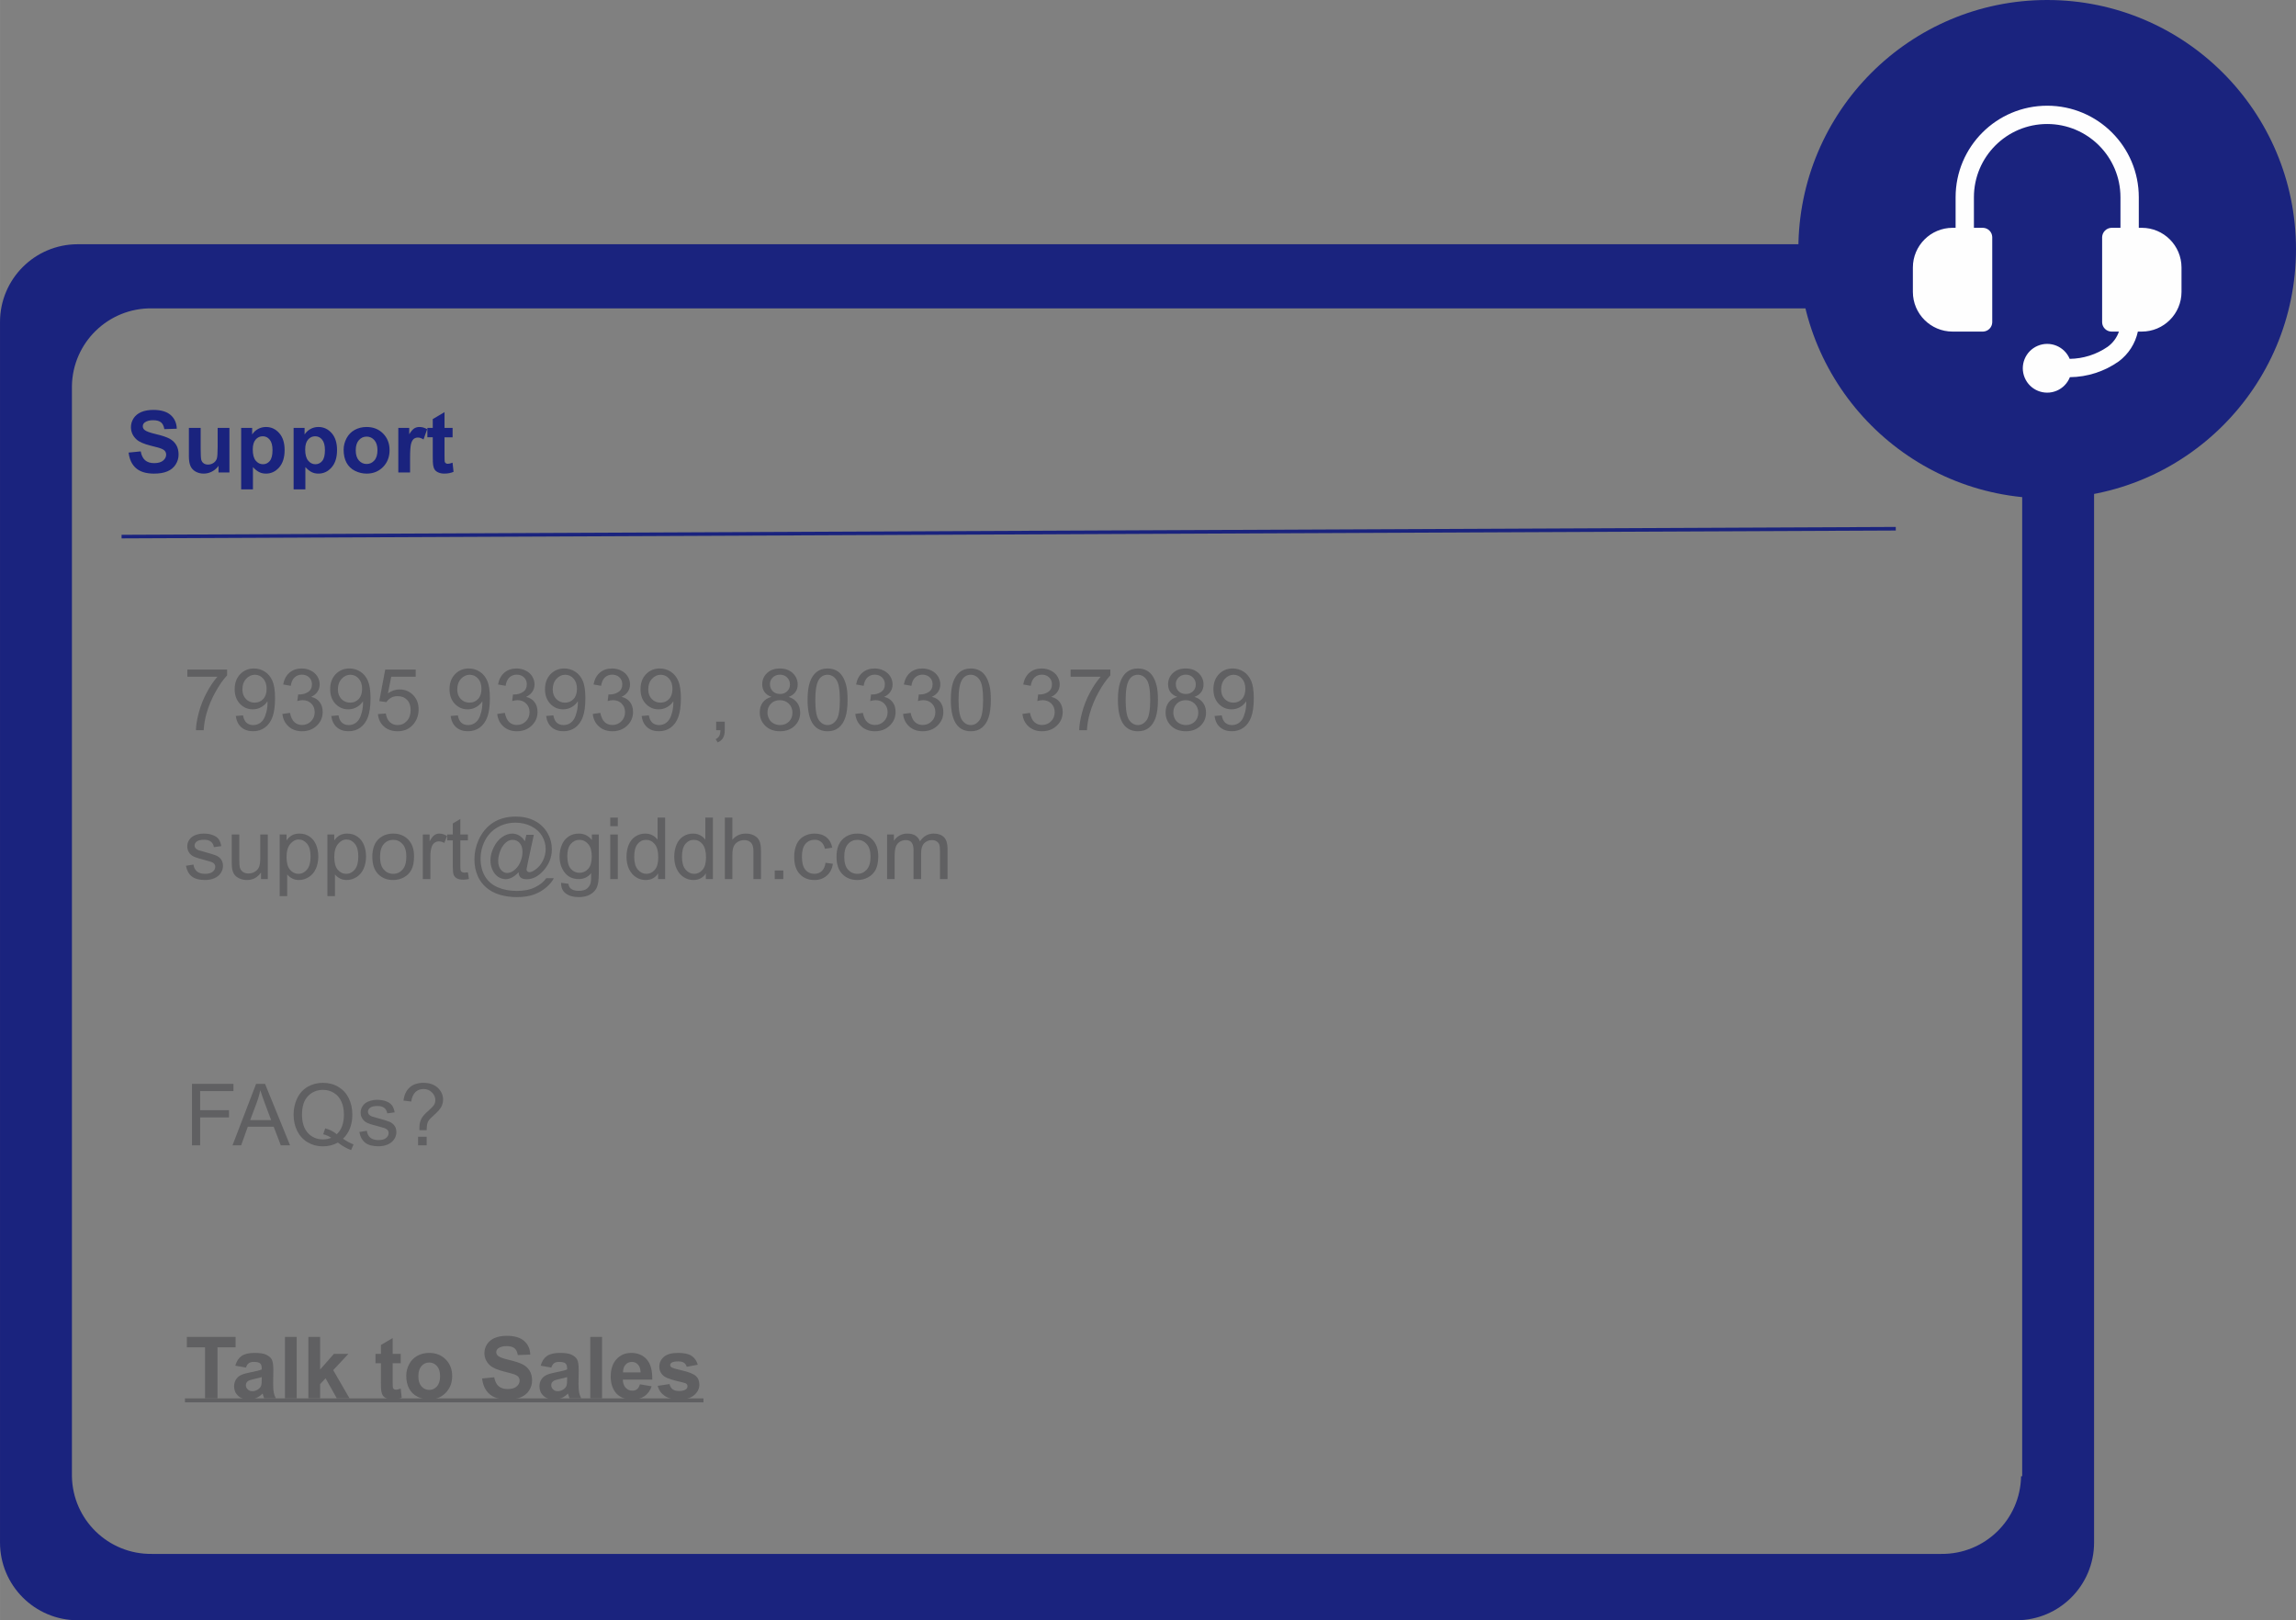 <?xml version="1.0" encoding="UTF-8"?>
<!DOCTYPE svg PUBLIC "-//W3C//DTD SVG 1.1//EN" "http://www.w3.org/Graphics/SVG/1.1/DTD/svg11.dtd">
<!-- Creator: CorelDRAW X8 -->
<svg xmlns="http://www.w3.org/2000/svg" xml:space="preserve" width="4.251in" height="3in" version="1.1" style="shape-rendering:geometricPrecision; text-rendering:geometricPrecision; image-rendering:optimizeQuality; fill-rule:evenodd; clip-rule:evenodd"
viewBox="0 0 118366 83534"
 xmlns:xlink="http://www.w3.org/1999/xlink">
 <rect x="0" y="0" width="118366" height="83534" fill="#808080" stroke="none"/>
 <defs>
  <style type="text/css">
   <![CDATA[
    .str0 {stroke:#1A237E;stroke-width:184.433}
    .fil3 {fill:none}
    .fil5 {fill:#FEFEFE}
    .fil1 {fill:#606062}
    .fil2 {fill:#1A237E}
    .fil0 {fill:#606062;fill-rule:nonzero}
    .fil4 {fill:#1A237E;fill-rule:nonzero}
   ]]>
  </style>
 </defs>
 <g id="Layer_x0020_1">
  <g id="_2490759008208">
   <g>
    <path class="fil0" d="M9658 34889l0 -371 2049 0 0 300c-201,215 -402,501 -599,857 -199,356 -351,723 -460,1100 -77,265 -127,556 -149,872l-398 0c4,-250 53,-551 147,-905 93,-354 227,-695 402,-1023 174,-328 360,-605 557,-830l-1549 0z"/>
    <path id="1" class="fil0" d="M12155 36912l372 -31c32,176 92,302 181,381 90,79 204,119 344,119 120,0 224,-27 315,-82 91,-55 165,-128 221,-220 57,-92 105,-216 144,-371 39,-156 59,-315 59,-476 0,-17 -1,-44 -3,-78 -77,124 -183,225 -318,301 -134,78 -280,116 -436,116 -262,0 -483,-95 -665,-285 -181,-190 -271,-441 -271,-752 0,-322 94,-580 284,-776 189,-195 425,-294 711,-294 205,0 393,56 564,167 170,111 300,269 388,474 89,205 133,503 133,892 0,405 -44,727 -131,967 -88,240 -220,422 -393,548 -173,125 -376,188 -609,188 -248,0 -450,-69 -607,-207 -157,-138 -251,-332 -283,-581zm1589 -1398c0,-223 -59,-400 -177,-530 -117,-131 -260,-196 -429,-196 -174,0 -324,70 -451,211 -128,140 -191,323 -191,548 0,201 61,365 181,490 121,126 271,189 450,189 180,0 328,-63 444,-189 116,-125 173,-300 173,-523z"/>
    <path id="2" class="fil0" d="M14559 36806l390 -53c45,221 120,380 227,478 107,97 238,146 394,146 184,0 340,-64 465,-191 126,-126 188,-284 188,-471 0,-179 -58,-326 -175,-443 -117,-115 -265,-174 -446,-174 -73,0 -165,15 -275,44l44 -341c26,3 47,4 62,4 167,0 316,-43 450,-129 132,-87 199,-219 199,-399 0,-142 -49,-260 -145,-354 -97,-93 -222,-140 -375,-140 -151,0 -278,48 -379,144 -101,96 -166,240 -194,431l-390 -70c48,-261 156,-464 325,-608 168,-144 378,-216 629,-216 173,0 332,37 477,112 146,74 258,175 334,302 78,129 116,264 116,408 0,137 -37,261 -110,373 -73,112 -183,201 -327,268 188,42 333,132 437,269 103,135 155,307 155,511 0,277 -101,512 -302,704 -203,193 -458,289 -766,289 -278,0 -509,-83 -693,-249 -184,-166 -289,-381 -315,-645z"/>
    <path id="3" class="fil0" d="M17078 36912l372 -31c32,176 92,302 182,381 89,79 203,119 343,119 120,0 225,-27 315,-82 91,-55 165,-128 222,-220 56,-92 104,-216 144,-371 39,-156 58,-315 58,-476 0,-17 -1,-44 -2,-78 -78,124 -184,225 -318,301 -135,78 -281,116 -437,116 -262,0 -483,-95 -665,-285 -180,-190 -271,-441 -271,-752 0,-322 94,-580 284,-776 189,-195 425,-294 711,-294 205,0 393,56 564,167 171,111 300,269 388,474 89,205 133,503 133,892 0,405 -43,727 -131,967 -88,240 -219,422 -393,548 -173,125 -376,188 -609,188 -248,0 -450,-69 -607,-207 -156,-138 -251,-332 -283,-581zm1589 -1398c0,-223 -59,-400 -177,-530 -117,-131 -260,-196 -428,-196 -174,0 -325,70 -452,211 -127,140 -191,323 -191,548 0,201 61,365 181,490 121,126 271,189 451,189 180,0 327,-63 443,-189 116,-125 173,-300 173,-523z"/>
    <path id="4" class="fil0" d="M19482 36815l408 -31c30,198 100,347 209,447 109,100 243,150 400,150 190,0 348,-71 477,-212 129,-141 193,-329 193,-562 0,-222 -61,-397 -185,-525 -123,-128 -286,-192 -489,-192 -126,0 -239,28 -339,86 -100,57 -178,132 -235,223l-368 -53 306 -1628 1571 0 0 371 -1261 0 -169 855c190,-133 389,-200 597,-200 276,0 509,96 699,288 189,192 284,438 284,739 0,287 -83,535 -250,744 -202,256 -480,385 -831,385 -288,0 -522,-81 -705,-243 -182,-161 -286,-375 -312,-642z"/>
    <path id="5" class="fil0" d="M23231 36912l372 -31c32,176 92,302 182,381 89,79 203,119 343,119 120,0 225,-27 315,-82 91,-55 165,-128 222,-220 56,-92 104,-216 144,-371 39,-156 58,-315 58,-476 0,-17 -1,-44 -2,-78 -78,124 -184,225 -318,301 -135,78 -281,116 -437,116 -262,0 -483,-95 -665,-285 -180,-190 -271,-441 -271,-752 0,-322 94,-580 284,-776 189,-195 425,-294 711,-294 205,0 393,56 564,167 171,111 300,269 388,474 89,205 133,503 133,892 0,405 -43,727 -131,967 -88,240 -219,422 -393,548 -173,125 -376,188 -609,188 -248,0 -450,-69 -607,-207 -156,-138 -251,-332 -283,-581zm1589 -1398c0,-223 -59,-400 -177,-530 -117,-131 -260,-196 -428,-196 -174,0 -325,70 -452,211 -127,140 -191,323 -191,548 0,201 61,365 181,490 121,126 271,189 451,189 180,0 327,-63 443,-189 116,-125 173,-300 173,-523z"/>
    <path id="6" class="fil0" d="M25635 36806l390 -53c45,221 120,380 227,478 107,97 238,146 394,146 185,0 340,-64 466,-191 125,-126 188,-284 188,-471 0,-179 -59,-326 -176,-443 -116,-115 -265,-174 -445,-174 -74,0 -166,15 -276,44l44 -341c26,3 47,4 63,4 166,0 315,-43 449,-129 133,-87 199,-219 199,-399 0,-142 -49,-260 -145,-354 -97,-93 -222,-140 -374,-140 -152,0 -278,48 -379,144 -102,96 -166,240 -195,431l-390 -70c48,-261 156,-464 325,-608 168,-144 378,-216 629,-216 173,0 332,37 477,112 147,74 258,175 335,302 77,129 115,264 115,408 0,137 -36,261 -110,373 -73,112 -183,201 -326,268 187,42 332,132 436,269 104,135 155,307 155,511 0,277 -101,512 -302,704 -202,193 -457,289 -766,289 -278,0 -509,-83 -692,-249 -185,-166 -290,-381 -316,-645z"/>
    <path id="7" class="fil0" d="M28155 36912l371 -31c32,176 93,302 182,381 89,79 203,119 344,119 119,0 224,-27 315,-82 90,-55 164,-128 221,-220 57,-92 105,-216 144,-371 39,-156 58,-315 58,-476 0,-17 -1,-44 -2,-78 -78,124 -184,225 -318,301 -134,78 -280,116 -437,116 -262,0 -483,-95 -664,-285 -181,-190 -272,-441 -272,-752 0,-322 95,-580 284,-776 189,-195 426,-294 711,-294 205,0 393,56 565,167 170,111 299,269 388,474 88,205 132,503 132,892 0,405 -43,727 -131,967 -88,240 -219,422 -392,548 -174,125 -377,188 -610,188 -248,0 -450,-69 -607,-207 -156,-138 -251,-332 -282,-581zm1589 -1398c0,-223 -59,-400 -177,-530 -118,-131 -261,-196 -429,-196 -174,0 -325,70 -452,211 -127,140 -191,323 -191,548 0,201 61,365 181,490 121,126 272,189 451,189 180,0 327,-63 443,-189 116,-125 174,-300 174,-523z"/>
    <path id="8" class="fil0" d="M30559 36806l389 -53c45,221 120,380 227,478 107,97 239,146 394,146 185,0 340,-64 466,-191 125,-126 188,-284 188,-471 0,-179 -58,-326 -176,-443 -116,-115 -264,-174 -445,-174 -74,0 -165,15 -275,44l43 -341c26,3 47,4 63,4 167,0 316,-43 449,-129 133,-87 199,-219 199,-399 0,-142 -48,-260 -145,-354 -97,-93 -221,-140 -374,-140 -152,0 -278,48 -379,144 -101,96 -166,240 -195,431l-389 -70c48,-261 155,-464 324,-608 168,-144 379,-216 629,-216 173,0 332,37 478,112 146,74 257,175 334,302 77,129 116,264 116,408 0,137 -37,261 -110,373 -74,112 -183,201 -327,268 187,42 333,132 437,269 103,135 155,307 155,511 0,277 -101,512 -303,704 -202,193 -457,289 -766,289 -278,0 -509,-83 -692,-249 -185,-166 -289,-381 -315,-645z"/>
    <path id="9" class="fil0" d="M33078 36912l372 -31c31,176 92,302 181,381 89,79 204,119 344,119 119,0 224,-27 315,-82 91,-55 164,-128 221,-220 57,-92 105,-216 144,-371 39,-156 58,-315 58,-476 0,-17 0,-44 -2,-78 -77,124 -184,225 -318,301 -134,78 -280,116 -437,116 -261,0 -483,-95 -664,-285 -181,-190 -272,-441 -272,-752 0,-322 95,-580 284,-776 189,-195 426,-294 711,-294 206,0 394,56 565,167 170,111 299,269 388,474 88,205 133,503 133,892 0,405 -44,727 -132,967 -87,240 -219,422 -392,548 -174,125 -376,188 -610,188 -247,0 -450,-69 -607,-207 -156,-138 -250,-332 -282,-581zm1589 -1398c0,-223 -59,-400 -177,-530 -117,-131 -261,-196 -429,-196 -174,0 -324,70 -451,211 -128,140 -191,323 -191,548 0,201 60,365 180,490 121,126 272,189 451,189 180,0 328,-63 444,-189 115,-125 173,-300 173,-523z"/>
    <path id="10" class="fil0" d="M36920 37647l0 -443 442 0 0 443c0,163 -28,295 -87,395 -57,100 -149,179 -276,233l-106 -168c83,-36 143,-89 182,-159 39,-70 61,-170 65,-301l-220 0z"/>
    <path id="11" class="fil0" d="M39771 35929c-162,-59 -281,-144 -359,-253 -78,-110 -117,-242 -117,-394 0,-231 83,-424 248,-582 166,-157 386,-236 661,-236 276,0 499,81 667,242 168,160 252,356 252,587 0,147 -38,275 -115,383 -77,110 -193,194 -350,253 194,63 340,165 442,307 101,140 151,309 151,505 0,271 -95,498 -286,682 -192,185 -444,277 -756,277 -312,0 -563,-92 -755,-278 -191,-185 -287,-416 -287,-692 0,-206 52,-379 157,-517 105,-140 254,-234 447,-284zm-78 -661c0,150 48,273 144,368 96,95 221,143 377,143 151,0 273,-47 368,-142 96,-94 143,-210 143,-347 0,-143 -49,-263 -147,-361 -97,-97 -221,-146 -369,-146 -150,0 -273,48 -370,143 -97,95 -146,209 -146,342zm-128 1465c0,111 26,218 78,322 51,103 129,184 234,241 104,56 216,85 335,85 187,0 341,-60 461,-179 120,-120 180,-272 180,-456 0,-187 -62,-342 -185,-465 -124,-122 -280,-183 -468,-183 -185,0 -336,60 -456,181 -119,121 -179,272 -179,454z"/>
    <path id="12" class="fil0" d="M41633 36083c0,-374 38,-677 115,-905 77,-230 192,-406 344,-529 151,-123 342,-185 572,-185 170,0 319,34 448,103 128,68 235,167 317,297 83,128 148,285 195,470 48,185 71,435 71,749 0,372 -38,673 -114,901 -76,230 -190,406 -342,530 -151,124 -343,186 -575,186 -304,0 -544,-109 -718,-326 -209,-266 -313,-696 -313,-1291zm398 1c0,522 61,869 182,1040 122,172 273,257 451,257 179,0 329,-86 451,-258 122,-173 182,-519 182,-1039 0,-521 -60,-868 -182,-1039 -121,-172 -273,-257 -455,-257 -179,0 -322,76 -429,227 -133,192 -200,549 -200,1069z"/>
    <path id="13" class="fil0" d="M44094 36806l390 -53c45,221 120,380 227,478 107,97 238,146 394,146 185,0 340,-64 466,-191 125,-126 188,-284 188,-471 0,-179 -59,-326 -176,-443 -116,-115 -265,-174 -445,-174 -74,0 -166,15 -276,44l44 -341c26,3 47,4 63,4 166,0 315,-43 449,-129 133,-87 199,-219 199,-399 0,-142 -49,-260 -145,-354 -97,-93 -222,-140 -374,-140 -152,0 -278,48 -379,144 -102,96 -166,240 -195,431l-390 -70c48,-261 156,-464 325,-608 168,-144 378,-216 629,-216 173,0 332,37 477,112 147,74 258,175 335,302 77,129 115,264 115,408 0,137 -36,261 -110,373 -73,112 -182,201 -326,268 187,42 332,132 436,269 104,135 155,307 155,511 0,277 -101,512 -302,704 -202,193 -457,289 -766,289 -278,0 -509,-83 -692,-249 -185,-166 -290,-381 -316,-645z"/>
    <path id="14" class="fil0" d="M46556 36806l390 -53c45,221 120,380 227,478 107,97 238,146 394,146 184,0 340,-64 465,-191 126,-126 188,-284 188,-471 0,-179 -58,-326 -175,-443 -117,-115 -265,-174 -446,-174 -74,0 -165,15 -275,44l44 -341c25,3 47,4 62,4 167,0 316,-43 450,-129 132,-87 199,-219 199,-399 0,-142 -49,-260 -146,-354 -96,-93 -221,-140 -374,-140 -152,0 -278,48 -379,144 -101,96 -166,240 -195,431l-389 -70c48,-261 156,-464 324,-608 169,-144 379,-216 630,-216 172,0 332,37 477,112 146,74 257,175 334,302 78,129 116,264 116,408 0,137 -37,261 -110,373 -74,112 -183,201 -327,268 188,42 333,132 437,269 103,135 155,307 155,511 0,277 -101,512 -303,704 -202,193 -457,289 -765,289 -278,0 -509,-83 -693,-249 -184,-166 -289,-381 -315,-645z"/>
    <path id="15" class="fil0" d="M49018 36083c0,-374 38,-677 115,-905 77,-230 192,-406 344,-529 151,-123 342,-185 572,-185 170,0 319,34 448,103 128,68 234,167 317,297 83,128 147,285 195,470 48,185 71,435 71,749 0,372 -38,673 -114,901 -76,230 -190,406 -342,530 -152,124 -343,186 -575,186 -305,0 -544,-109 -718,-326 -209,-266 -313,-696 -313,-1291zm398 1c0,522 61,869 182,1040 122,172 272,257 451,257 179,0 329,-86 451,-258 121,-173 182,-519 182,-1039 0,-521 -61,-868 -182,-1039 -121,-172 -273,-257 -455,-257 -179,0 -322,76 -429,227 -134,192 -200,549 -200,1069z"/>
    <path id="16" class="fil0" d="M52709 36806l390 -53c45,221 120,380 227,478 107,97 238,146 394,146 184,0 340,-64 465,-191 126,-126 188,-284 188,-471 0,-179 -58,-326 -175,-443 -117,-115 -265,-174 -446,-174 -74,0 -165,15 -275,44l44 -341c25,3 47,4 62,4 167,0 316,-43 450,-129 132,-87 199,-219 199,-399 0,-142 -49,-260 -146,-354 -96,-93 -221,-140 -374,-140 -152,0 -278,48 -379,144 -101,96 -166,240 -195,431l-389 -70c48,-261 156,-464 324,-608 169,-144 379,-216 630,-216 172,0 332,37 477,112 146,74 257,175 334,302 78,129 116,264 116,408 0,137 -37,261 -110,373 -74,112 -183,201 -327,268 188,42 333,132 437,269 103,135 155,307 155,511 0,277 -101,512 -303,704 -202,193 -457,289 -765,289 -278,0 -509,-83 -693,-249 -184,-166 -289,-381 -315,-645z"/>
    <path id="17" class="fil0" d="M55193 34889l0 -371 2049 0 0 300c-201,215 -402,501 -600,857 -198,356 -351,723 -459,1100 -78,265 -128,556 -149,872l-399 0c5,-250 54,-551 147,-905 94,-354 227,-695 402,-1023 175,-328 361,-605 558,-830l-1549 0z"/>
    <path id="18" class="fil0" d="M57632 36083c0,-374 39,-677 115,-905 78,-230 192,-406 344,-529 151,-123 342,-185 573,-185 169,0 318,34 447,103 129,68 235,167 318,297 82,128 147,285 194,470 48,185 72,435 72,749 0,372 -38,673 -114,901 -76,230 -191,406 -343,530 -151,124 -343,186 -574,186 -305,0 -545,-109 -719,-326 -209,-266 -313,-696 -313,-1291zm399 1c0,522 60,869 182,1040 122,172 272,257 451,257 178,0 329,-86 450,-258 122,-173 183,-519 183,-1039 0,-521 -61,-868 -183,-1039 -121,-172 -273,-257 -455,-257 -178,0 -321,76 -428,227 -134,192 -200,549 -200,1069z"/>
    <path id="19" class="fil0" d="M60694 35929c-162,-59 -281,-144 -360,-253 -77,-110 -116,-242 -116,-394 0,-231 83,-424 248,-582 166,-157 385,-236 661,-236 275,0 498,81 666,242 169,160 253,356 253,587 0,147 -39,275 -115,383 -77,110 -194,194 -351,253 194,63 341,165 442,307 101,140 152,309 152,505 0,271 -96,498 -287,682 -192,185 -443,277 -755,277 -312,0 -564,-92 -756,-278 -191,-185 -286,-416 -286,-692 0,-206 52,-379 157,-517 104,-140 253,-234 447,-284zm-78 -661c0,150 48,273 143,368 96,95 222,143 377,143 151,0 274,-47 369,-142 95,-94 142,-210 142,-347 0,-143 -48,-263 -146,-361 -98,-97 -221,-146 -369,-146 -150,0 -273,48 -371,143 -96,95 -145,209 -145,342zm-128 1465c0,111 26,218 77,322 52,103 130,184 235,241 104,56 216,85 335,85 187,0 341,-60 461,-179 120,-120 180,-272 180,-456 0,-187 -62,-342 -185,-465 -124,-122 -281,-183 -469,-183 -184,0 -335,60 -455,181 -119,121 -179,272 -179,454z"/>
    <path id="20" class="fil0" d="M62613 36912l372 -31c32,176 92,302 181,381 90,79 204,119 344,119 120,0 224,-27 315,-82 91,-55 165,-128 221,-220 57,-92 105,-216 144,-371 39,-156 58,-315 58,-476 0,-17 0,-44 -2,-78 -77,124 -183,225 -318,301 -134,78 -280,116 -436,116 -262,0 -484,-95 -665,-285 -181,-190 -272,-441 -272,-752 0,-322 95,-580 284,-776 189,-195 426,-294 712,-294 205,0 393,56 564,167 170,111 299,269 388,474 88,205 133,503 133,892 0,405 -44,727 -132,967 -87,240 -219,422 -392,548 -173,125 -376,188 -609,188 -248,0 -450,-69 -607,-207 -157,-138 -251,-332 -283,-581zm1589 -1398c0,-223 -59,-400 -177,-530 -117,-131 -260,-196 -429,-196 -174,0 -324,70 -451,211 -128,140 -191,323 -191,548 0,201 60,365 181,490 121,126 271,189 450,189 180,0 328,-63 444,-189 115,-125 173,-300 173,-523z"/>
    <path class="fil0" d="M9587 44635l385 -62c22,154 82,273 181,355 99,82 238,123 415,123 179,0 312,-36 399,-109 86,-72 130,-158 130,-256 0,-88 -39,-157 -117,-207 -55,-35 -187,-78 -398,-132 -285,-72 -482,-134 -593,-186 -110,-53 -193,-125 -250,-218 -57,-93 -85,-195 -85,-307 0,-103 23,-197 70,-284 47,-87 110,-160 191,-217 60,-44 143,-82 247,-113 105,-31 216,-46 336,-46 180,0 337,25 473,78 137,51 237,122 302,211 64,89 109,208 133,357l-380 53c-17,-120 -67,-213 -150,-280 -83,-68 -199,-101 -350,-101 -178,0 -306,30 -382,89 -76,59 -114,128 -114,207 0,50 15,96 47,136 32,42 81,76 149,104 39,15 153,48 343,99 275,73 466,134 576,180 109,47 194,115 256,204 63,89 94,200 94,333 0,129 -38,250 -114,365 -76,114 -185,203 -327,265 -143,63 -305,94 -485,94 -298,0 -526,-62 -682,-185 -157,-124 -256,-307 -300,-550z"/>
    <path id="1" class="fil0" d="M13456 45321l0 -341c-179,260 -421,390 -727,390 -135,0 -261,-26 -378,-77 -118,-53 -205,-118 -261,-196 -57,-79 -97,-175 -120,-288 -15,-77 -24,-198 -24,-363l0 -1422 390 0 0 1271c0,203 8,340 24,410 24,103 76,183 155,241 79,58 176,88 293,88 117,0 226,-30 328,-90 101,-59 174,-141 216,-244 43,-102 64,-252 64,-448l0 -1228 389 0 0 2297 -349 0z"/>
    <path id="2" class="fil0" d="M14417 46202l0 -3178 354 0 0 302c83,-117 178,-204 283,-263 105,-58 233,-87 382,-87 197,0 369,50 519,151 150,100 263,242 339,425 76,184 115,385 115,604 0,234 -42,445 -126,633 -85,187 -207,331 -368,431 -160,100 -329,150 -506,150 -130,0 -246,-27 -349,-82 -103,-54 -187,-123 -254,-206l0 1120 -389 0zm354 -2015c0,294 60,512 179,653 119,140 264,211 433,211 173,0 320,-73 443,-219 123,-146 184,-372 184,-678 0,-292 -59,-510 -180,-655 -120,-146 -263,-218 -430,-218 -165,0 -311,77 -438,232 -128,154 -191,379 -191,674z"/>
    <path id="3" class="fil0" d="M16879 46202l0 -3178 354 0 0 302c83,-117 177,-204 283,-263 105,-58 232,-87 382,-87 196,0 369,50 519,151 149,100 262,242 339,425 76,184 114,385 114,604 0,234 -42,445 -126,633 -84,187 -206,331 -367,431 -160,100 -329,150 -506,150 -130,0 -247,-27 -349,-82 -103,-54 -188,-123 -254,-206l0 1120 -389 0zm354 -2015c0,294 59,512 178,653 120,140 264,211 434,211 173,0 320,-73 443,-219 123,-146 184,-372 184,-678 0,-292 -60,-510 -180,-655 -120,-146 -263,-218 -430,-218 -165,0 -311,77 -438,232 -128,154 -191,379 -191,674z"/>
    <path id="4" class="fil0" d="M19194 44173c0,-424 118,-739 355,-943 197,-170 438,-254 722,-254 315,0 573,103 774,309 200,206 300,492 300,855 0,295 -44,527 -133,696 -88,169 -217,300 -387,394 -169,94 -354,140 -554,140 -321,0 -581,-103 -780,-308 -198,-206 -297,-503 -297,-889zm398 1c0,293 65,513 193,658 129,146 291,219 486,219 193,0 354,-73 483,-220 129,-146 193,-370 193,-670 0,-283 -65,-498 -194,-643 -129,-146 -290,-219 -482,-219 -195,0 -357,72 -486,217 -128,146 -193,365 -193,658z"/>
    <path id="5" class="fil0" d="M21797 45321l0 -2297 350 0 0 352c89,-163 172,-271 248,-322 76,-53 159,-78 250,-78 131,0 265,41 401,123l-139 359c-95,-53 -189,-80 -283,-80 -85,0 -161,26 -228,77 -67,51 -115,122 -144,212 -44,138 -65,290 -65,454l0 1200 -390 0z"/>
    <path id="6" class="fil0" d="M24121 44974l53 344c-109,22 -207,34 -293,34 -141,0 -250,-22 -328,-67 -77,-45 -132,-103 -164,-176 -31,-73 -47,-227 -47,-460l0 -1324 -288 0 0 -301 288 0 0 -568 390 -234 0 802 389 0 0 301 -389 0 0 1346c0,111 6,183 20,214 14,32 36,57 67,76 31,19 75,28 132,28 43,0 100,-5 170,-15z"/>
    <path id="7" class="fil0" d="M26732 44966c-94,109 -199,196 -315,262 -116,65 -233,98 -349,98 -128,0 -253,-38 -375,-112 -121,-76 -219,-191 -295,-346 -76,-156 -114,-327 -114,-513 0,-229 59,-459 177,-689 117,-229 263,-402 437,-518 174,-115 344,-172 508,-172 125,0 245,32 359,98 114,65 212,166 294,299l76 -336 385 0 -312 1452c-43,202 -65,314 -65,335 0,39 15,73 45,101 29,28 65,42 107,42 76,0 177,-43 301,-131 164,-115 295,-269 391,-463 95,-194 143,-393 143,-599 0,-240 -62,-464 -185,-672 -123,-209 -307,-376 -552,-501 -244,-125 -515,-188 -811,-188 -338,0 -647,79 -926,236 -279,158 -496,384 -650,678 -154,295 -231,610 -231,948 0,352 77,655 231,910 154,255 376,443 666,565 291,122 613,182 966,182 379,0 695,-63 950,-191 255,-127 446,-282 573,-464l390 0c-74,151 -200,306 -379,463 -178,157 -391,282 -637,374 -246,91 -544,137 -890,137 -320,0 -615,-41 -886,-123 -270,-82 -500,-205 -691,-370 -190,-165 -333,-355 -430,-569 -121,-272 -181,-566 -181,-880 0,-351 72,-686 216,-1004 176,-389 426,-688 750,-895 324,-208 716,-311 1178,-311 358,0 680,73 964,219 285,146 510,364 674,653 140,249 210,519 210,812 0,417 -147,787 -440,1111 -263,291 -549,436 -860,436 -100,0 -180,-15 -241,-46 -61,-30 -106,-73 -135,-130 -19,-36 -32,-99 -41,-188zm-1049 -584c0,198 47,351 141,461 93,109 200,164 322,164 80,0 165,-24 255,-72 90,-49 175,-120 256,-216 82,-95 149,-216 200,-362 53,-146 78,-293 78,-440 0,-196 -48,-348 -146,-456 -97,-109 -216,-162 -355,-162 -92,0 -179,23 -261,70 -82,47 -160,122 -237,226 -76,103 -138,230 -184,379 -46,148 -69,284 -69,408z"/>
    <path id="8" class="fil0" d="M28927 45512l376 53c16,116 60,201 132,255 97,72 229,108 397,108 179,0 319,-36 417,-108 98,-72 164,-173 199,-302 20,-79 30,-245 28,-498 -170,201 -382,301 -636,301 -315,0 -560,-113 -733,-341 -173,-227 -260,-500 -260,-818 0,-219 40,-422 119,-607 79,-185 194,-327 345,-428 150,-101 327,-151 531,-151 271,0 494,110 670,331l0 -283 358 0 0 1984c0,358 -36,611 -109,760 -72,149 -188,267 -345,353 -158,86 -352,130 -582,130 -274,0 -494,-61 -663,-185 -169,-122 -250,-307 -244,-554zm319 -1378c0,300 60,519 179,657 120,138 270,207 450,207 179,0 329,-68 451,-206 121,-137 181,-352 181,-646 0,-280 -62,-492 -187,-634 -125,-143 -275,-213 -451,-213 -173,0 -320,70 -442,210 -121,140 -181,348 -181,625z"/>
    <path id="9" class="fil0" d="M31460 42595l0 -443 390 0 0 443 -390 0zm0 2726l0 -2297 390 0 0 2297 -390 0z"/>
    <path id="10" class="fil0" d="M33926 45321l0 -291c-145,226 -359,340 -641,340 -183,0 -352,-50 -504,-151 -154,-101 -272,-241 -357,-421 -84,-181 -126,-388 -126,-623 0,-229 38,-436 114,-623 77,-186 191,-329 344,-427 152,-100 323,-149 511,-149 139,0 262,29 369,87 108,59 196,135 264,229l0 -1140 389 0 0 3169 -363 0zm-1230 -1145c0,293 62,512 187,658 123,145 270,217 439,217 171,0 315,-69 435,-208 118,-138 178,-350 178,-635 0,-313 -60,-543 -182,-690 -121,-146 -271,-219 -448,-219 -174,0 -318,70 -435,211 -116,140 -174,363 -174,666z"/>
    <path id="11" class="fil0" d="M36388 45321l0 -291c-145,226 -359,340 -642,340 -183,0 -351,-50 -504,-151 -153,-101 -272,-241 -357,-421 -84,-181 -126,-388 -126,-623 0,-229 39,-436 115,-623 76,-186 191,-329 343,-427 152,-100 323,-149 511,-149 139,0 262,29 370,87 108,59 196,135 263,229l0 -1140 390 0 0 3169 -363 0zm-1230 -1145c0,293 62,512 186,658 124,145 271,217 440,217 170,0 315,-69 434,-208 119,-138 179,-350 179,-635 0,-313 -61,-543 -182,-690 -121,-146 -271,-219 -449,-219 -173,0 -318,70 -434,211 -116,140 -174,363 -174,666z"/>
    <path id="12" class="fil0" d="M37367 45321l0 -3169 389 0 0 1141c181,-212 409,-317 685,-317 169,0 316,33 441,100 125,67 214,159 268,277 54,118 80,290 80,514l0 1454 -389 0 0 -1452c0,-194 -42,-336 -126,-424 -84,-89 -202,-133 -355,-133 -115,0 -222,29 -323,89 -101,60 -173,141 -216,244 -43,101 -65,242 -65,422l0 1254 -389 0z"/>
    <polygon id="13" class="fil0" points="39939,45321 39939,44879 40382,44879 40382,45321 "/>
    <path id="14" class="fil0" d="M42559 44480l380 54c-42,261 -148,466 -320,614 -172,148 -383,222 -633,222 -314,0 -566,-103 -757,-308 -191,-205 -286,-498 -286,-880 0,-248 41,-464 123,-650 82,-185 207,-325 375,-417 168,-93 350,-139 547,-139 249,0 453,62 611,188 159,126 261,306 305,537l-376 58c-36,-154 -100,-270 -192,-348 -92,-78 -202,-117 -332,-117 -196,0 -356,70 -479,210 -122,141 -184,363 -184,667 0,308 60,531 178,671 118,139 272,209 462,209 154,0 281,-46 383,-140 102,-93 167,-237 195,-431z"/>
    <path id="15" class="fil0" d="M43125 44173c0,-424 118,-739 355,-943 197,-170 438,-254 722,-254 315,0 573,103 774,309 200,206 300,492 300,855 0,295 -44,527 -132,696 -89,169 -218,300 -388,394 -169,94 -354,140 -554,140 -321,0 -581,-103 -779,-308 -199,-206 -298,-503 -298,-889zm399 1c0,293 64,513 192,658 129,146 291,219 486,219 194,0 354,-73 483,-220 129,-146 193,-370 193,-670 0,-283 -65,-498 -194,-643 -129,-146 -290,-219 -482,-219 -195,0 -357,72 -486,217 -128,146 -192,365 -192,658z"/>
    <path id="16" class="fil0" d="M45733 45321l0 -2297 350 0 0 325c71,-112 167,-203 287,-271 119,-69 255,-102 408,-102 169,0 309,35 417,105 108,71 185,169 229,296 183,-268 420,-401 712,-401 229,0 405,62 528,188 123,126 185,321 185,582l0 1575 -390 0 0 -1446c0,-154 -13,-267 -38,-335 -25,-69 -71,-123 -138,-165 -66,-42 -144,-63 -234,-63 -162,0 -296,54 -403,161 -107,107 -160,279 -160,515l0 1333 -390 0 0 -1491c0,-172 -32,-302 -95,-388 -63,-87 -167,-130 -311,-130 -109,0 -211,29 -303,86 -93,58 -161,142 -203,253 -41,111 -62,271 -62,480l0 1190 -389 0z"/>
   </g>
   <polygon class="fil0" points="9896,59048 9896,55879 12034,55879 12034,56251 10317,56251 10317,57238 11804,57238 11804,57610 10317,57610 10317,59048 "/>
   <path id="1" class="fil0" d="M11986 59048l1216 -3169 461 0 1290 3169 -477 0 -367 -960 -1334 0 -344 960 -445 0zm912 -1301l1080 0 -330 -879c-100,-267 -175,-487 -228,-662 -43,207 -101,410 -174,611l-348 930z"/>
   <path id="2" class="fil0" d="M17684 58708c196,134 376,232 541,294l-125 292c-228,-82 -455,-211 -681,-388 -235,130 -494,195 -777,195 -286,0 -546,-69 -779,-207 -233,-138 -413,-333 -539,-583 -126,-251 -189,-533 -189,-847 0,-312 64,-596 191,-853 126,-256 307,-450 540,-584 234,-134 496,-201 785,-201 292,0 556,69 790,208 235,139 414,333 537,583 124,250 185,531 185,845 0,261 -40,495 -120,703 -79,208 -199,389 -359,543zm-920 -536c241,68 440,169 596,303 246,-224 369,-562 369,-1012 0,-255 -43,-479 -130,-670 -87,-192 -214,-340 -382,-446 -167,-105 -355,-158 -563,-158 -312,0 -571,107 -776,320 -206,214 -309,533 -309,957 0,411 102,726 305,947 203,220 463,330 780,330 149,0 289,-28 422,-84 -131,-85 -269,-146 -414,-182l102 -305z"/>
   <path id="3" class="fil0" d="M18525 58362l385 -62c22,154 82,272 181,355 99,82 237,123 414,123 180,0 313,-36 400,-109 86,-72 129,-158 129,-256 0,-88 -39,-157 -116,-207 -55,-35 -188,-79 -399,-132 -284,-72 -481,-134 -592,-186 -110,-53 -193,-126 -250,-219 -57,-92 -86,-194 -86,-307 0,-102 24,-197 71,-284 47,-87 110,-159 191,-217 60,-44 143,-81 247,-112 104,-31 216,-47 335,-47 180,0 338,26 474,78 137,52 237,123 302,211 64,90 109,208 133,357l-380 53c-17,-119 -68,-213 -150,-280 -83,-67 -199,-100 -351,-100 -177,0 -305,29 -381,88 -76,59 -114,129 -114,208 0,50 15,96 47,136 32,41 81,76 149,103 39,15 153,48 343,100 274,73 466,133 575,180 110,46 195,115 257,204 63,89 94,199 94,332 0,129 -38,251 -114,365 -76,115 -185,203 -327,266 -143,63 -305,94 -485,94 -298,0 -526,-62 -682,-185 -157,-124 -256,-307 -300,-550z"/>
   <path id="4" class="fil0" d="M21623 58269c-1,-52 -2,-91 -2,-116 0,-153 22,-285 65,-395 32,-84 83,-168 154,-253 51,-62 145,-152 279,-271 135,-119 222,-213 263,-284 40,-71 60,-148 60,-232 0,-152 -59,-286 -177,-401 -118,-115 -262,-172 -434,-172 -166,0 -303,52 -414,156 -112,105 -184,268 -218,490l-399 -49c36,-296 143,-523 320,-680 178,-157 413,-236 705,-236 309,0 555,84 740,253 183,169 276,373 276,613 0,139 -33,266 -98,383 -65,117 -192,259 -380,426 -127,112 -210,195 -249,248 -39,53 -68,114 -86,184 -19,68 -30,180 -33,336l-372 0zm-70 779l0 -443 442 0 0 443 -442 0z"/>
   <polygon class="fil0" points="10569,72095 10569,69462 9631,69462 9631,68926 12145,68926 12145,69462 11211,69462 11211,72095 "/>
   <path id="1" class="fil0" d="M12679 70506l-549 -97c62,-224 169,-390 320,-498 152,-108 377,-161 675,-161 270,0 472,31 605,95 132,65 226,146 280,245 54,98 81,279 81,543l-9 708c0,202 10,351 29,447 19,96 55,198 108,307l-602 0c-15,-40 -35,-99 -58,-177 -10,-36 -17,-60 -21,-71 -104,102 -214,178 -332,229 -118,51 -244,77 -377,77 -235,0 -421,-64 -557,-193 -136,-127 -204,-290 -204,-486 0,-129 31,-245 93,-347 62,-101 148,-179 261,-233 111,-53 272,-101 482,-141 283,-53 480,-104 589,-149l0 -62c0,-118 -28,-202 -86,-253 -58,-50 -167,-75 -327,-75 -109,0 -193,22 -253,65 -62,43 -110,119 -148,227zm814 492c-77,25 -200,56 -369,93 -168,36 -279,71 -331,105 -79,57 -118,128 -118,214 0,86 31,159 95,221 63,62 144,93 242,93 109,0 214,-37 313,-108 73,-55 122,-122 145,-202 15,-51 23,-150 23,-295l0 -121z"/>
   <polygon id="2" class="fil0" points="14689,72095 14689,68926 15296,68926 15296,72095 "/>
   <polygon id="3" class="fil0" points="15897,72095 15897,68926 16503,68926 16503,70607 17214,69798 17962,69798 17178,70638 18019,72095 17364,72095 16784,71059 16503,71360 16503,72095 "/>
   <path id="4" class="fil0" d="M20659 69798l0 483 -416 0 0 930c0,189 4,299 12,330 8,31 26,56 55,77 28,20 62,30 102,30 57,0 138,-19 245,-58l51 472c-141,61 -300,91 -479,91 -109,0 -207,-19 -295,-56 -88,-36 -152,-84 -192,-143 -42,-59 -70,-138 -86,-238 -13,-71 -19,-214 -19,-430l0 -1005 -279 0 0 -483 279 0 0 -456 606 -358 0 814 416 0z"/>
   <path id="5" class="fil0" d="M20943 70919c0,-202 49,-398 149,-587 99,-189 240,-333 422,-433 183,-99 385,-149 610,-149 348,0 632,112 854,338 222,227 333,511 333,856 0,349 -113,637 -336,866 -224,229 -506,343 -846,343 -210,0 -411,-48 -602,-143 -190,-95 -336,-235 -435,-419 -100,-184 -149,-408 -149,-672zm624 32c0,228 54,403 161,524 109,122 242,182 400,182 158,0 291,-60 398,-182 107,-121 161,-297 161,-528 0,-225 -54,-399 -161,-520 -107,-121 -240,-182 -398,-182 -158,0 -291,61 -400,182 -107,121 -161,296 -161,524z"/>
   <path id="6" class="fil0" d="M24854 71068l624 -62c37,209 113,362 227,460 114,98 269,147 463,147 205,0 360,-44 464,-131 104,-87 156,-189 156,-305 0,-75 -22,-139 -66,-192 -43,-52 -120,-98 -229,-136 -75,-27 -244,-73 -510,-139 -341,-86 -581,-190 -719,-315 -194,-175 -291,-388 -291,-640 0,-161 46,-313 137,-454 91,-141 223,-248 394,-322 172,-73 379,-110 622,-110 396,0 695,87 895,264 201,176 306,411 316,705l-642 22c-27,-164 -85,-281 -175,-353 -89,-71 -223,-107 -402,-107 -184,0 -329,38 -433,115 -67,49 -101,115 -101,198 0,75 32,139 95,192 81,69 276,140 587,213 310,73 540,150 688,228 149,79 266,186 350,323 84,136 126,304 126,504 0,182 -50,352 -151,511 -102,158 -244,276 -428,353 -185,77 -415,116 -690,116 -401,0 -708,-92 -923,-278 -215,-184 -342,-453 -384,-807z"/>
   <path id="7" class="fil0" d="M28421 70506l-549 -97c62,-224 169,-390 321,-498 151,-108 376,-161 674,-161 271,0 473,31 605,95 132,65 226,146 280,245 54,98 81,279 81,543l-9 708c0,202 10,351 29,447 19,96 55,198 109,307l-602 0c-16,-40 -36,-99 -59,-177 -9,-36 -17,-60 -21,-71 -103,102 -214,178 -332,229 -118,51 -244,77 -377,77 -235,0 -421,-64 -557,-193 -136,-127 -204,-290 -204,-486 0,-129 31,-245 93,-347 62,-101 149,-179 261,-233 111,-53 272,-101 482,-141 283,-53 480,-104 590,-149l0 -62c0,-118 -29,-202 -87,-253 -58,-50 -167,-75 -327,-75 -109,0 -193,22 -253,65 -62,43 -110,119 -148,227zm815 492c-78,25 -201,56 -370,93 -168,36 -279,71 -330,105 -79,57 -119,128 -119,214 0,86 32,159 95,221 63,62 144,93 242,93 109,0 214,-37 313,-108 73,-55 122,-122 145,-202 16,-51 24,-150 24,-295l0 -121z"/>
   <polygon id="8" class="fil0" points="30431,72095 30431,68926 31038,68926 31038,72095 "/>
   <path id="9" class="fil0" d="M32989 71369l606 102c-77,222 -200,391 -368,508 -168,116 -378,174 -630,174 -399,0 -695,-131 -886,-392 -151,-209 -227,-473 -227,-793 0,-380 100,-679 298,-895 199,-216 450,-323 754,-323 341,0 610,112 808,338 197,226 291,572 282,1038l-1518 0c5,180 53,320 147,420 93,101 209,151 348,151 95,0 175,-26 239,-78 65,-51 114,-135 147,-250zm35 -615c-4,-176 -49,-310 -135,-402 -87,-92 -191,-138 -315,-138 -132,0 -242,49 -328,145 -86,97 -128,229 -127,395l905 0z"/>
   <path id="10" class="fil0" d="M33906 71449l611 -93c26,117 78,207 157,267 79,61 191,92 333,92 157,0 275,-29 355,-87 53,-40 80,-95 80,-163 0,-45 -15,-84 -44,-114 -30,-29 -98,-56 -203,-80 -490,-109 -801,-208 -932,-297 -182,-125 -273,-297 -273,-518 0,-200 79,-367 236,-503 157,-136 401,-203 730,-203 315,0 548,51 701,154 153,103 258,255 316,456l-571 106c-24,-89 -72,-159 -140,-207 -69,-48 -167,-71 -295,-71 -160,0 -275,22 -346,67 -46,32 -69,73 -69,123 0,43 20,80 61,111 55,40 244,97 569,171 325,74 551,164 679,270 128,108 192,259 192,453 0,210 -88,391 -265,543 -175,151 -436,227 -781,227 -313,0 -560,-64 -743,-190 -183,-126 -302,-297 -358,-514z"/>
   <polygon id="11" class="fil1" points="9534,72095 36266,72095 36266,72297 9534,72297 "/>
   <path class="fil2" d="M103961 12592l-99965 0c-2207,6 -3993,1796 -3996,4003l0 62936c3,2207 1790,3996 3996,4003l99965 0c2207,-7 3993,-1796 3996,-4003l0 -62936c-3,-2207 -1789,-3997 -3996,-4003zm232 63518c-37,2238 -1874,4026 -4112,4003l-92262 0c-2238,23 -4075,-1765 -4112,-4003l0 -56209c37,-2238 1874,-4026 4112,-4003l92320 1c2238,-24 4075,1764 4112,4002l0 56209 -58 0z"/>
   <line class="fil3 str0" x1="6267" y1="27665" x2="97734" y2= "27259" />
   <path class="fil4" d="M6630 23333l624 -62c38,208 113,361 228,459 114,98 268,147 462,147 205,0 360,-44 464,-131 104,-87 157,-188 157,-305 0,-75 -23,-139 -66,-192 -44,-52 -120,-98 -230,-136 -74,-27 -244,-73 -509,-139 -342,-86 -582,-190 -719,-315 -194,-175 -291,-388 -291,-640 0,-161 46,-313 136,-454 92,-141 223,-248 395,-322 172,-73 378,-110 622,-110 396,0 695,88 895,264 200,176 305,411 315,705l-641 22c-28,-163 -86,-281 -175,-352 -90,-72 -224,-108 -402,-108 -185,0 -329,38 -433,115 -67,49 -101,115 -101,198 0,75 31,139 95,192 80,69 276,140 586,213 311,73 540,150 689,228 149,79 265,186 349,323 84,136 126,304 126,504 0,182 -50,352 -151,511 -101,158 -243,276 -428,353 -184,78 -414,116 -689,116 -401,0 -709,-92 -923,-277 -215,-185 -343,-454 -385,-807z"/>
   <path id="1" class="fil4" d="M11264 24359l0 -343c-84,122 -194,220 -330,292 -137,73 -280,109 -432,109 -155,0 -293,-34 -416,-102 -123,-68 -211,-164 -266,-286 -55,-123 -83,-293 -83,-510l0 -1457 607 0 0 1058c0,324 11,522 34,595 22,73 62,131 122,173 59,43 134,64 226,64 104,0 197,-29 280,-85 82,-57 138,-128 168,-213 31,-85 46,-291 46,-621l0 -971 607 0 0 2297 -563 0z"/>
   <path id="2" class="fil4" d="M12432 22062l567 0 0 337c73,-115 172,-208 298,-279 125,-71 265,-106 417,-106 267,0 493,104 679,314 186,209 279,501 279,874 0,384 -94,682 -281,895 -188,214 -415,320 -682,320 -127,0 -242,-25 -345,-76 -103,-50 -212,-137 -325,-259l0 1149 -607 0 0 -3169zm598 1113c0,259 51,450 153,574 102,123 227,185 373,185 141,0 258,-56 352,-170 93,-113 140,-299 140,-558 0,-242 -48,-421 -145,-539 -96,-117 -215,-175 -358,-175 -148,0 -271,57 -368,172 -99,115 -147,286 -147,511z"/>
   <path id="3" class="fil4" d="M15136 22062l566 0 0 337c74,-115 173,-208 298,-279 126,-71 265,-106 418,-106 266,0 492,104 678,314 186,209 279,501 279,874 0,384 -93,682 -281,895 -187,214 -414,320 -681,320 -127,0 -242,-25 -346,-76 -102,-50 -211,-137 -325,-259l0 1149 -606 0 0 -3169zm597 1113c0,259 51,450 154,574 101,123 226,185 372,185 141,0 258,-56 352,-170 94,-113 140,-299 140,-558 0,-242 -48,-421 -144,-539 -96,-117 -216,-175 -358,-175 -149,0 -272,57 -369,172 -98,115 -147,286 -147,511z"/>
   <path id="4" class="fil4" d="M17715 23183c0,-202 50,-398 149,-587 100,-189 241,-333 423,-433 182,-99 385,-149 610,-149 347,0 631,112 853,338 223,227 333,511 333,857 0,348 -112,636 -335,865 -225,229 -507,343 -847,343 -210,0 -410,-48 -602,-143 -190,-95 -335,-235 -435,-419 -99,-184 -149,-408 -149,-672zm624 32c0,228 54,403 162,524 108,122 241,182 400,182 158,0 290,-60 397,-182 107,-121 161,-297 161,-528 0,-225 -54,-398 -161,-519 -107,-122 -239,-183 -397,-183 -159,0 -292,61 -400,183 -108,121 -162,295 -162,523z"/>
   <path id="5" class="fil4" d="M21140 24359l-606 0 0 -2297 562 0 0 326c97,-154 184,-255 261,-303 78,-48 165,-71 264,-71 138,0 272,38 400,114l-188 530c-103,-67 -198,-100 -286,-100 -85,0 -157,24 -216,70 -59,47 -106,131 -140,254 -34,122 -51,379 -51,769l0 708z"/>
   <path id="6" class="fil4" d="M23332 22062l0 483 -416 0 0 930c0,189 4,299 12,330 8,31 25,57 54,77 28,20 62,30 103,30 57,0 138,-19 245,-58l51 472c-141,61 -301,91 -479,91 -109,0 -207,-18 -295,-55 -88,-37 -152,-85 -193,-144 -41,-59 -69,-137 -85,-238 -13,-71 -19,-214 -19,-430l0 -1005 -279 0 0 -483 279 0 0 -456 606 -358 0 814 416 0z"/>
   <ellipse class="fil2" cx="105539" cy="12847" rx="12827" ry="12847"/>
   <g>
    <g>
     <path class="fil5" d="M105540 5450c-2608,0 -4722,2114 -4722,4721l0 1574 -156 0c-1129,1 -2045,916 -2047,2045l0 1260c2,1129 917,2044 2046,2045l1574 0c256,-10 462,-215 472,-472l0 -4407c-10,-256 -216,-461 -472,-471l-473 0 0 -1574c0,-2086 1691,-3777 3777,-3778 2086,0 3778,1691 3778,3777 0,0 0,1 0,1l0 1574 -473 0c-254,14 -457,217 -472,471l0 4407c10,257 216,463 472,472l394 0c-109,318 -315,593 -588,788 -575,394 -1254,610 -1951,618 -268,-640 -1005,-942 -1645,-674 -640,268 -942,1004 -674,1645 268,640 1004,942 1644,674 314,-131 561,-384 685,-700 903,-9 1781,-293 2518,-813 504,-376 855,-922 987,-1538l204 0c1129,-1 2044,-916 2046,-2045l0 -1260c-2,-1129 -917,-2044 -2046,-2045l-156 0 0 -1574c0,-2608 -2114,-4721 -4722,-4721 0,0 0,0 0,0z"/>
    </g>
   </g>
  </g>
 </g>
</svg>
